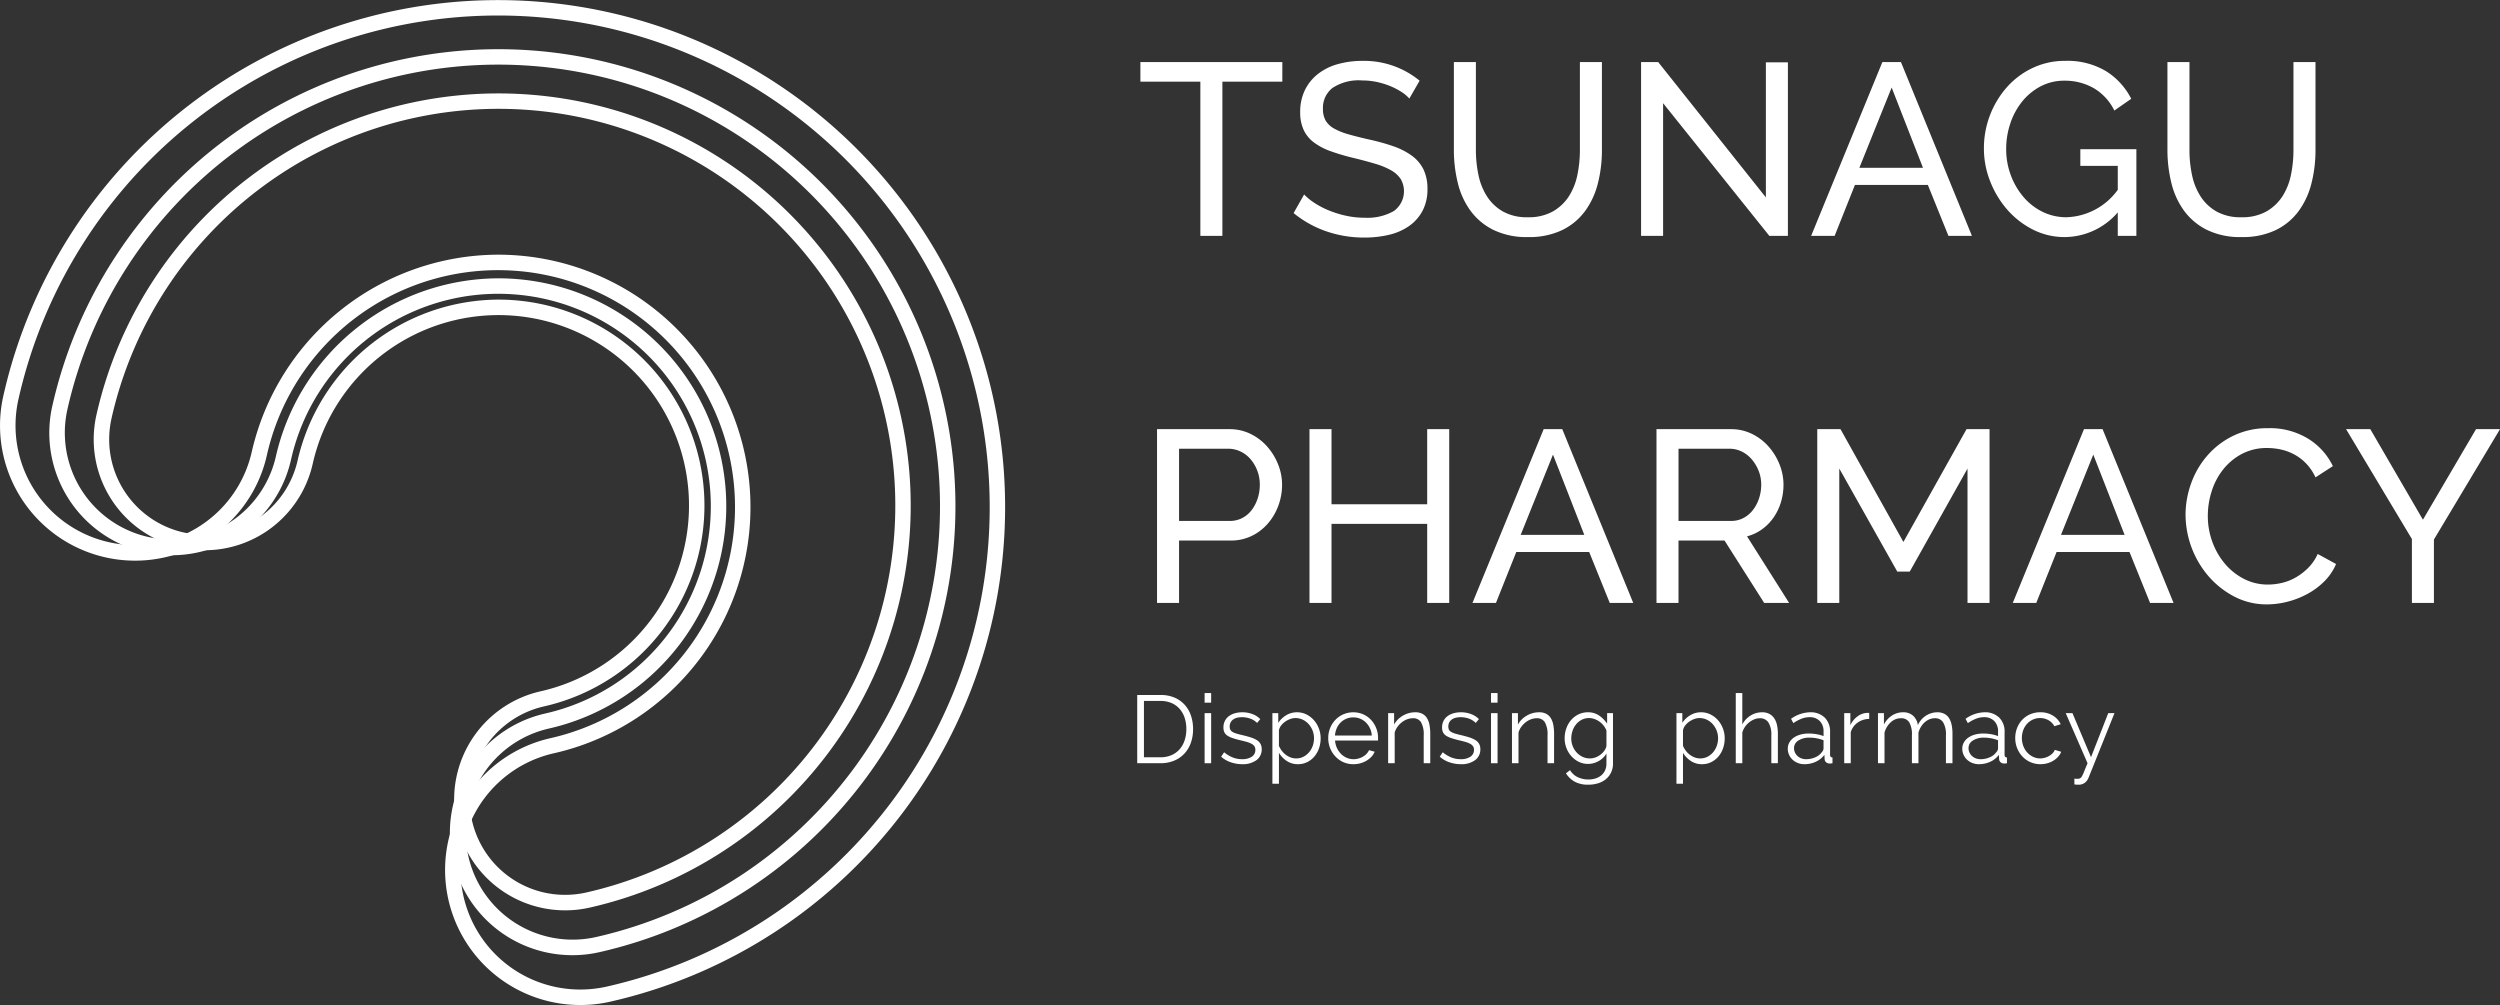 <svg id="logo" xmlns="http://www.w3.org/2000/svg" viewBox="0 0 286.05 114.994"><rect x="0" y="0" width="286.05" height="114.994" fill="#333333" stroke="none"/><defs><style>.cls-1{fill:#fff;}</style></defs><g id="copy"><path class="cls-1" d="M66.401,114.989q-.616,0-1.236-.049A15.454,15.454,0,0,1,62.947,84.464a27.111,27.111,0,1,0-32.414-32.405A15.454,15.454,0,1,1,.367,45.324L.383,45.252a58.019,58.019,0,1,1,69.369,69.369H69.75A15.393,15.393,0,0,1,66.401,114.989ZM57,29.135q1.115,0,2.241.088A28.883,28.883,0,0,1,63.344,86.19a13.683,13.683,0,0,0,1.96,26.985,13.85,13.85,0,0,0,4.058-.282h0A56.251,56.251,0,1,0,2.111,45.641a13.683,13.683,0,1,0,26.685,6.067l.008-.035A29.011,29.011,0,0,1,57,29.135Z" transform="translate(0.008 0.005)"/><path class="cls-1" d="M65.486,109.287q-.557,0-1.117-.044a13.998,13.998,0,0,1-2.01-27.604A24.312,24.312,0,1,0,33.293,52.581,13.997,13.997,0,1,1,5.971,46.477l.014-.061a52.306,52.306,0,1,1,62.538,62.538l-.281-1.245.279,1.245A13.889,13.889,0,0,1,65.486,109.287ZM57.028,31.841q1.006,0,2.023.079a26.083,26.083,0,0,1,3.705,51.445,12.229,12.229,0,0,0,5.378,23.859h0A50.537,50.537,0,1,0,7.713,46.804a12.226,12.226,0,0,0,23.832,5.471l.018-.081A26.2,26.2,0,0,1,57.028,31.841Z" transform="translate(0.008 0.005)"/><path class="cls-1" d="M64.662,104.156q-.504,0-1.009-.04a12.686,12.686,0,0,1-1.822-25.018A21.792,21.792,0,1,0,35.777,53.05a12.686,12.686,0,0,1-25.025-3.766l0-.003a12.919,12.919,0,0,1,.275-1.817,47.163,47.163,0,1,1,56.39,56.39h-.002A12.599,12.599,0,0,1,64.662,104.156ZM57.053,34.277q.909,0,1.827.072a23.564,23.564,0,0,1,3.348,46.475,10.915,10.915,0,0,0,1.564,21.526,11.049,11.049,0,0,0,3.238-.226A45.395,45.395,0,1,0,12.756,47.851a11.234,11.234,0,0,0-.238,1.568,10.915,10.915,0,0,0,21.531,3.245A23.67,23.67,0,0,1,57.053,34.277Z" transform="translate(0.008 0.005)"/></g><g id="name"><path class="cls-1" d="M146.716,9.34h-6.859V26.98h-2.52V9.34h-6.86V7.1h16.24Z" transform="translate(0.008 0.005)"/><path class="cls-1" d="M161.248,11.272a4.145,4.145,0,0,0-.895-.756,8.06,8.06,0,0,0-1.26-.658,8.889,8.889,0,0,0-1.526-.476A7.997,7.997,0,0,0,155.844,9.2a5.41,5.41,0,0,0-3.402.868,2.89,2.89,0,0,0-1.078,2.38,2.643,2.643,0,0,0,.309,1.344,2.527,2.527,0,0,0,.966.91,7.344,7.344,0,0,0,1.638.658q.98.281,2.324.588a24.245,24.245,0,0,1,2.786.77,8.139,8.139,0,0,1,2.128,1.078,4.319,4.319,0,0,1,1.344,1.568,5.042,5.042,0,0,1,.462,2.268,5.194,5.194,0,0,1-.56,2.478,4.979,4.979,0,0,1-1.526,1.736,6.602,6.602,0,0,1-2.282,1.008,12.007,12.007,0,0,1-2.855.322,13.188,13.188,0,0,1-4.354-.714,12.164,12.164,0,0,1-3.738-2.086l1.204-2.128a6.709,6.709,0,0,0,1.162.952,9.529,9.529,0,0,0,1.624.854,11.977,11.977,0,0,0,1.96.616,9.916,9.916,0,0,0,2.198.238,6.096,6.096,0,0,0,3.304-.756,2.792,2.792,0,0,0,.798-3.682,3.202,3.202,0,0,0-1.105-.994,8.51,8.51,0,0,0-1.806-.742q-1.078-.322-2.45-.658a24.562,24.562,0,0,1-2.66-.784,7.237,7.237,0,0,1-1.918-1.008,3.798,3.798,0,0,1-1.162-1.428A4.732,4.732,0,0,1,148.76,12.84a5.69,5.69,0,0,1,.531-2.52,5.285,5.285,0,0,1,1.484-1.848,6.472,6.472,0,0,1,2.268-1.134A10.322,10.322,0,0,1,155.9,6.96a10.009,10.009,0,0,1,6.524,2.268Z" transform="translate(0.008 0.005)"/><path class="cls-1" d="M174.8,24.852a5.643,5.643,0,0,0,2.885-.672,5.335,5.335,0,0,0,1.834-1.75,7.22,7.22,0,0,0,.966-2.464,14.181,14.181,0,0,0,.279-2.814V7.1h2.52V17.152a15.389,15.389,0,0,1-.462,3.822,9.13,9.13,0,0,1-1.47,3.178,7.102,7.102,0,0,1-2.618,2.17,8.729,8.729,0,0,1-3.906.798,8.641,8.641,0,0,1-4.004-.84,7.255,7.255,0,0,1-2.618-2.226,9.027,9.027,0,0,1-1.428-3.192,15.784,15.784,0,0,1-.434-3.71V7.1h2.52V17.152a13.769,13.769,0,0,0,.294,2.87,7.271,7.271,0,0,0,.98,2.45,5.285,5.285,0,0,0,1.82,1.722A5.589,5.589,0,0,0,174.8,24.852Z" transform="translate(0.008 0.005)"/><path class="cls-1" d="M190.284,11.804V26.98h-2.52V7.1h1.96l12.32,15.484V7.128h2.52V26.98h-2.128Z" transform="translate(0.008 0.005)"/><path class="cls-1" d="M215.371,7.1h2.128l8.12,19.88h-2.688l-2.353-5.824h-8.344L209.911,26.98h-2.688ZM220.02,19.196l-3.584-9.184L212.74,19.196Z" transform="translate(0.008 0.005)"/><path class="cls-1" d="M242.308,24.292A8.054,8.054,0,0,1,236.26,27.12a7.958,7.958,0,0,1-3.683-.868,9.721,9.721,0,0,1-2.926-2.282,10.992,10.992,0,0,1-1.946-3.234,10.191,10.191,0,0,1-.714-3.752A10.549,10.549,0,0,1,229.623,9.97a9.139,9.139,0,0,1,2.941-2.198A8.5,8.5,0,0,1,236.26,6.96a8.595,8.595,0,0,1,4.746,1.204A7.992,7.992,0,0,1,243.848,11.3l-1.933,1.344a6.039,6.039,0,0,0-2.38-2.576,6.643,6.643,0,0,0-3.332-.84,5.74,5.74,0,0,0-2.744.658,6.751,6.751,0,0,0-2.1,1.736,7.999,7.999,0,0,0-1.344,2.492,9.11,9.11,0,0,0-.476,2.926,8.479,8.479,0,0,0,.532,3.01,8.247,8.247,0,0,0,1.456,2.492,6.758,6.758,0,0,0,2.184,1.694,6.162,6.162,0,0,0,2.744.616,7.538,7.538,0,0,0,5.853-3.136V18.972h-4.284V17.068h6.412V26.98H242.307Z" transform="translate(0.008 0.005)"/><path class="cls-1" d="M256.446,24.852a5.643,5.643,0,0,0,2.885-.672,5.335,5.335,0,0,0,1.834-1.75,7.218,7.218,0,0,0,.966-2.464,14.188,14.188,0,0,0,.279-2.814V7.1h2.521V17.152a15.394,15.394,0,0,1-.462,3.822,9.13,9.13,0,0,1-1.47,3.178,7.103,7.103,0,0,1-2.618,2.17,8.729,8.729,0,0,1-3.906.798,8.64,8.64,0,0,1-4.004-.84,7.255,7.255,0,0,1-2.618-2.226,9.029,9.029,0,0,1-1.428-3.192,15.778,15.778,0,0,1-.435-3.71V7.1h2.52V17.152a13.762,13.762,0,0,0,.294,2.87,7.268,7.268,0,0,0,.98,2.45,5.285,5.285,0,0,0,1.82,1.722A5.588,5.588,0,0,0,256.446,24.852Z" transform="translate(0.008 0.005)"/><path class="cls-1" d="M132.38,68.98V49.1h8.288a5.394,5.394,0,0,1,2.422.546,6.094,6.094,0,0,1,1.904,1.456,6.951,6.951,0,0,1,1.246,2.044,6.253,6.253,0,0,1,.448,2.31,6.863,6.863,0,0,1-.421,2.38,6.561,6.561,0,0,1-1.19,2.044,5.79,5.79,0,0,1-1.848,1.428,5.345,5.345,0,0,1-2.395.532H134.9v7.14Zm2.52-9.38h5.796a3.061,3.061,0,0,0,1.414-.323,3.204,3.204,0,0,0,1.078-.896,4.415,4.415,0,0,0,.699-1.33,5.011,5.011,0,0,0,.252-1.596,4.436,4.436,0,0,0-.294-1.624,4.377,4.377,0,0,0-.784-1.316,3.458,3.458,0,0,0-1.147-.868,3.232,3.232,0,0,0-1.386-.308H134.9Z" transform="translate(0.008 0.005)"/><path class="cls-1" d="M165.811,49.1V68.98h-2.52v-9.044H152.344V68.98h-2.521V49.1h2.521v8.596H163.291V49.1Z" transform="translate(0.008 0.005)"/><path class="cls-1" d="M176.619,49.1h2.128l8.12,19.88H184.18l-2.353-5.824h-8.344L171.16,68.98H168.472Zm4.649,12.096-3.584-9.184-3.696,9.184Z" transform="translate(0.008 0.005)"/><path class="cls-1" d="M189.527,68.98V49.1h8.512a5.398,5.398,0,0,1,2.423.546,6.102,6.102,0,0,1,1.903,1.456,6.951,6.951,0,0,1,1.246,2.044,6.231,6.231,0,0,1,.448,2.31,6.826,6.826,0,0,1-.294,2.002,6.22,6.22,0,0,1-.84,1.75,5.615,5.615,0,0,1-1.316,1.344,5.13,5.13,0,0,1-1.722.812l4.815,7.616h-2.855l-4.536-7.14h-5.264v7.14Zm2.521-9.38h6.019a2.963,2.963,0,0,0,1.414-.336,3.367,3.367,0,0,0,1.078-.91,4.421,4.421,0,0,0,.7-1.33,4.925,4.925,0,0,0,.252-1.568,4.269,4.269,0,0,0-.294-1.582,4.664,4.664,0,0,0-.784-1.316,3.566,3.566,0,0,0-1.148-.896,3.116,3.116,0,0,0-1.386-.322h-5.851Z" transform="translate(0.008 0.005)"/><path class="cls-1" d="M225.115,68.98V53.608l-6.608,11.788h-1.428l-6.636-11.788V68.98h-2.52V49.1h2.66l7.196,12.907L225.003,49.1h2.632V68.98Z" transform="translate(0.008 0.005)"/><path class="cls-1" d="M238.442,49.1H240.57l8.12,19.88h-2.688L243.65,63.156h-8.344L232.982,68.98h-2.688Zm4.648,12.096-3.584-9.184-3.696,9.184Z" transform="translate(0.008 0.005)"/><path class="cls-1" d="M250.062,58.9a10.628,10.628,0,0,1,.63-3.57,9.917,9.917,0,0,1,1.849-3.192,9.303,9.303,0,0,1,2.982-2.282,8.956,8.956,0,0,1,4.004-.868,8.368,8.368,0,0,1,4.564,1.204,7.487,7.487,0,0,1,2.828,3.136l-1.988,1.288a5.779,5.779,0,0,0-1.078-1.596,5.554,5.554,0,0,0-1.372-1.036,5.921,5.921,0,0,0-1.525-.56,7.356,7.356,0,0,0-1.54-.168,6.083,6.083,0,0,0-2.927.686,6.758,6.758,0,0,0-2.142,1.792,7.738,7.738,0,0,0-1.302,2.492,9.256,9.256,0,0,0-.434,2.786,8.592,8.592,0,0,0,.518,2.982A8.218,8.218,0,0,0,254.571,64.5a7.026,7.026,0,0,0,2.185,1.736,5.936,5.936,0,0,0,2.744.644,6.942,6.942,0,0,0,1.609-.196,5.875,5.875,0,0,0,1.582-.63,6.751,6.751,0,0,0,1.414-1.092,5.333,5.333,0,0,0,1.078-1.582l2.1,1.148a6.197,6.197,0,0,1-1.329,1.974,8.425,8.425,0,0,1-1.933,1.442,9.824,9.824,0,0,1-2.282.896,9.456,9.456,0,0,1-2.352.308,7.946,7.946,0,0,1-3.752-.896,10.004,10.004,0,0,1-2.954-2.338A10.882,10.882,0,0,1,250.063,58.9Z" transform="translate(0.008 0.005)"/><path class="cls-1" d="M271.202,49.1l6.021,10.36,6.076-10.36h2.743l-7.56,12.628V68.98h-2.52V61.672L268.43,49.1Z" transform="translate(0.008 0.005)"/></g><g id="mark"><path class="cls-1" d="M130.112,87.324V79.514h2.651a4.027,4.027,0,0,1,1.634.308,3.322,3.322,0,0,1,1.166.836,3.534,3.534,0,0,1,.704,1.237,4.77,4.77,0,0,1,.236,1.513,4.661,4.661,0,0,1-.264,1.611,3.509,3.509,0,0,1-.754,1.232,3.377,3.377,0,0,1-1.177.792,4.072,4.072,0,0,1-1.546.28Zm5.621-3.916a4.041,4.041,0,0,0-.197-1.293,2.931,2.931,0,0,0-.578-1.017,2.587,2.587,0,0,0-.93-.666,3.184,3.184,0,0,0-1.265-.236h-1.881v6.446h1.881a3.117,3.117,0,0,0,1.281-.248,2.602,2.602,0,0,0,.93-.682,2.96,2.96,0,0,0,.566-1.023A4.08,4.08,0,0,0,135.733,83.408Z" transform="translate(0.008 0.005)"/><path class="cls-1" d="M137.824,80.394v-1.1h.748v1.1Zm0,6.93V81.593h.748V87.324Z" transform="translate(0.008 0.005)"/><path class="cls-1" d="M142.124,87.434a3.99,3.99,0,0,1-1.309-.221,3.124,3.124,0,0,1-1.1-.638l.341-.506a3.724,3.724,0,0,0,.984.594,2.894,2.894,0,0,0,1.072.198,1.938,1.938,0,0,0,1.105-.28.909.909,0,0,0,.413-.798.694.694,0,0,0-.11-.401.948.948,0,0,0-.324-.28,2.54,2.54,0,0,0-.539-.215q-.325-.094-.754-.192c-.33-.081-.616-.161-.857-.242a2.549,2.549,0,0,1-.6-.275.989.989,0,0,1-.353-.379,1.234,1.234,0,0,1-.115-.566,1.621,1.621,0,0,1,.171-.759,1.535,1.535,0,0,1,.462-.545,2.103,2.103,0,0,1,.682-.324,3.054,3.054,0,0,1,.83-.11,3.204,3.204,0,0,1,1.199.215,2.366,2.366,0,0,1,.869.566l-.363.44a1.997,1.997,0,0,0-.775-.494,2.767,2.767,0,0,0-.951-.165,2.366,2.366,0,0,0-.55.06,1.335,1.335,0,0,0-.445.193.938.938,0,0,0-.303.335.994.994,0,0,0-.11.478.779.779,0,0,0,.077.374.657.657,0,0,0,.253.248,2.059,2.059,0,0,0,.445.186c.18.055.399.112.654.171q.551.132.969.264a3.051,3.051,0,0,1,.698.308,1.226,1.226,0,0,1,.424.43,1.239,1.239,0,0,1,.143.615,1.498,1.498,0,0,1-.605,1.255A2.623,2.623,0,0,1,142.124,87.434Z" transform="translate(0.008 0.005)"/><path class="cls-1" d="M148.505,87.434a2.26,2.26,0,0,1-1.281-.369,2.911,2.911,0,0,1-.896-.93v3.532h-.748V81.593h.671v1.111a2.772,2.772,0,0,1,.913-.874,2.337,2.337,0,0,1,1.221-.336,2.399,2.399,0,0,1,1.089.248,2.797,2.797,0,0,1,.858.659,3.071,3.071,0,0,1,.566.952,3.116,3.116,0,0,1,.203,1.11,3.486,3.486,0,0,1-.186,1.145,2.939,2.939,0,0,1-.533.946,2.582,2.582,0,0,1-.825.643A2.337,2.337,0,0,1,148.505,87.434Zm-.209-.66a1.796,1.796,0,0,0,.842-.198,2.083,2.083,0,0,0,.648-.522,2.344,2.344,0,0,0,.413-.737,2.593,2.593,0,0,0,.143-.853,2.427,2.427,0,0,0-.616-1.616,2.146,2.146,0,0,0-.676-.507,1.934,1.934,0,0,0-.842-.186,1.73,1.73,0,0,0-.6.115,2.451,2.451,0,0,0-.583.309,2.065,2.065,0,0,0-.462.45,1.213,1.213,0,0,0-.236.545v1.76a2.602,2.602,0,0,0,.335.572,2.375,2.375,0,0,0,.462.456,2.199,2.199,0,0,0,.556.303,1.763,1.763,0,0,0,.617.11Z" transform="translate(0.008 0.005)"/><path class="cls-1" d="M154.841,87.434a2.749,2.749,0,0,1-1.149-.237,2.815,2.815,0,0,1-.907-.648,3.002,3.002,0,0,1-.6-.951,3.106,3.106,0,0,1-.215-1.155,3.032,3.032,0,0,1,.215-1.139,2.939,2.939,0,0,1,.594-.934,2.834,2.834,0,0,1,.907-.639,2.902,2.902,0,0,1,2.294,0,2.733,2.733,0,0,1,.896.643,3.024,3.024,0,0,1,.792,2.058v.176a.465.465,0,0,1-.011.121H152.751a2.423,2.423,0,0,0,.215.853,2.353,2.353,0,0,0,.467.676,2.092,2.092,0,0,0,.655.446,1.953,1.953,0,0,0,.786.159,2.018,2.018,0,0,0,.55-.077,2.186,2.186,0,0,0,.506-.209,1.871,1.871,0,0,0,.418-.324,1.381,1.381,0,0,0,.286-.424l.649.176a1.914,1.914,0,0,1-.374.578,2.639,2.639,0,0,1-.561.451,2.78,2.78,0,0,1-.704.297A3.066,3.066,0,0,1,154.841,87.434Zm2.112-3.278a2.323,2.323,0,0,0-.215-.842,2.284,2.284,0,0,0-.462-.654,2.035,2.035,0,0,0-1.436-.583,2.062,2.062,0,0,0-.792.154,2.019,2.019,0,0,0-.654.429,2.096,2.096,0,0,0-.451.66,2.496,2.496,0,0,0-.203.836Z" transform="translate(0.008 0.005)"/><path class="cls-1" d="M163.641,87.324h-.748V84.123a2.796,2.796,0,0,0-.302-1.484,1.034,1.034,0,0,0-.93-.463,1.92,1.92,0,0,0-.66.121,2.208,2.208,0,0,0-.61.342,2.601,2.601,0,0,0-.501.522,2.037,2.037,0,0,0-.318.654V87.324h-.748V81.593h.682v1.299a2.693,2.693,0,0,1,1.007-1.013,2.768,2.768,0,0,1,1.425-.385,1.691,1.691,0,0,1,.803.176,1.374,1.374,0,0,1,.527.495,2.269,2.269,0,0,1,.286.781,5.485,5.485,0,0,1,.088,1.022Z" transform="translate(0.008 0.005)"/><path class="cls-1" d="M167.139,87.434a3.99,3.99,0,0,1-1.309-.221,3.124,3.124,0,0,1-1.1-.638l.341-.506a3.724,3.724,0,0,0,.984.594,2.893,2.893,0,0,0,1.072.198,1.938,1.938,0,0,0,1.105-.28.908.908,0,0,0,.413-.798.692.692,0,0,0-.11-.401.945.945,0,0,0-.324-.28,2.539,2.539,0,0,0-.539-.215q-.325-.094-.754-.192c-.33-.081-.616-.161-.857-.242a2.549,2.549,0,0,1-.6-.275.987.987,0,0,1-.352-.379,1.232,1.232,0,0,1-.115-.566,1.623,1.623,0,0,1,.171-.759,1.536,1.536,0,0,1,.462-.545,2.103,2.103,0,0,1,.682-.324,3.054,3.054,0,0,1,.83-.11,3.206,3.206,0,0,1,1.199.215,2.365,2.365,0,0,1,.869.566l-.363.44a1.998,1.998,0,0,0-.775-.494,2.766,2.766,0,0,0-.951-.165,2.368,2.368,0,0,0-.55.06,1.331,1.331,0,0,0-.445.193.94.94,0,0,0-.303.335.995.995,0,0,0-.11.478.78.78,0,0,0,.077.374.658.658,0,0,0,.253.248,2.061,2.061,0,0,0,.445.186c.18.055.398.112.654.171.367.088.689.176.969.264a3.054,3.054,0,0,1,.698.308,1.226,1.226,0,0,1,.424.43,1.241,1.241,0,0,1,.143.615,1.498,1.498,0,0,1-.605,1.255A2.624,2.624,0,0,1,167.139,87.434Z" transform="translate(0.008 0.005)"/><path class="cls-1" d="M170.594,80.394v-1.1h.748v1.1Zm0,6.93V81.593h.748V87.324Z" transform="translate(0.008 0.005)"/><path class="cls-1" d="M177.809,87.324h-.748V84.123a2.795,2.795,0,0,0-.302-1.484,1.034,1.034,0,0,0-.93-.463,1.92,1.92,0,0,0-.66.121,2.208,2.208,0,0,0-.61.342,2.601,2.601,0,0,0-.501.522,2.033,2.033,0,0,0-.318.654V87.324h-.748V81.593h.682v1.299a2.693,2.693,0,0,1,1.007-1.013,2.768,2.768,0,0,1,1.425-.385,1.691,1.691,0,0,1,.803.176,1.374,1.374,0,0,1,.527.495,2.264,2.264,0,0,1,.286.781,5.485,5.485,0,0,1,.088,1.022Z" transform="translate(0.008 0.005)"/><path class="cls-1" d="M181.703,87.401a2.369,2.369,0,0,1-1.084-.248,2.791,2.791,0,0,1-.847-.654,2.998,2.998,0,0,1-.556-.934,3.082,3.082,0,0,1-.197-1.089,3.379,3.379,0,0,1,.192-1.139,2.93,2.93,0,0,1,.544-.952,2.665,2.665,0,0,1,.842-.648,2.411,2.411,0,0,1,1.083-.242,2.21,2.21,0,0,1,1.276.368,3.547,3.547,0,0,1,.924.93v-1.2h.671v5.754a2.337,2.337,0,0,1-.226,1.05,2.254,2.254,0,0,1-.605.765,2.578,2.578,0,0,1-.891.462,3.756,3.756,0,0,1-1.084.154,3.145,3.145,0,0,1-1.595-.353,2.811,2.811,0,0,1-.979-.945l.462-.363a2.069,2.069,0,0,0,.902.809,2.863,2.863,0,0,0,1.21.259,2.667,2.667,0,0,0,.792-.116,1.949,1.949,0,0,0,.654-.341,1.593,1.593,0,0,0,.445-.572,1.854,1.854,0,0,0,.165-.808v-1.134a2.385,2.385,0,0,1-.901.869A2.428,2.428,0,0,1,181.703,87.401Zm.209-.627a1.811,1.811,0,0,0,.649-.121,2.196,2.196,0,0,0,.577-.324,2.134,2.134,0,0,0,.434-.457,1.402,1.402,0,0,0,.23-.517V83.584a2.205,2.205,0,0,0-.33-.571,2.245,2.245,0,0,0-.473-.451,2.378,2.378,0,0,0-.566-.297,1.852,1.852,0,0,0-1.474.093,2.056,2.056,0,0,0-.643.534,2.329,2.329,0,0,0-.401.748,2.686,2.686,0,0,0-.138.847,2.366,2.366,0,0,0,.165.88,2.298,2.298,0,0,0,.456.732,2.194,2.194,0,0,0,.677.495A1.934,1.934,0,0,0,181.912,86.774Z" transform="translate(0.008 0.005)"/><path class="cls-1" d="M194.737,87.434a2.259,2.259,0,0,1-1.281-.369,2.908,2.908,0,0,1-.896-.93v3.532h-.748V81.593h.671v1.111a2.772,2.772,0,0,1,.913-.874,2.338,2.338,0,0,1,1.221-.336,2.399,2.399,0,0,1,1.089.248,2.794,2.794,0,0,1,.858.659,3.069,3.069,0,0,1,.566.952,3.116,3.116,0,0,1,.203,1.11,3.486,3.486,0,0,1-.186,1.145,2.937,2.937,0,0,1-.533.946,2.582,2.582,0,0,1-.825.643A2.334,2.334,0,0,1,194.737,87.434Zm-.209-.66a1.796,1.796,0,0,0,.842-.198,2.084,2.084,0,0,0,.648-.522,2.345,2.345,0,0,0,.413-.737,2.593,2.593,0,0,0,.143-.853,2.427,2.427,0,0,0-.616-1.616,2.146,2.146,0,0,0-.676-.507,1.934,1.934,0,0,0-.842-.186,1.73,1.73,0,0,0-.6.115,2.451,2.451,0,0,0-.583.309,2.065,2.065,0,0,0-.462.45,1.214,1.214,0,0,0-.236.545v1.76a2.602,2.602,0,0,0,.335.572,2.378,2.378,0,0,0,.462.456,2.199,2.199,0,0,0,.556.303,1.766,1.766,0,0,0,.617.11Z" transform="translate(0.008 0.005)"/><path class="cls-1" d="M203.416,87.324h-.748V84.123a2.585,2.585,0,0,0-.335-1.463,1.123,1.123,0,0,0-.984-.484,1.686,1.686,0,0,0-.633.127,2.378,2.378,0,0,0-1.066.863,2.158,2.158,0,0,0-.303.649V87.324h-.748v-8.03h.748v3.598a2.589,2.589,0,0,1,.945-1.023,2.448,2.448,0,0,1,1.31-.374,1.76,1.76,0,0,1,.836.182,1.547,1.547,0,0,1,.56.506,2.209,2.209,0,0,1,.319.781,4.733,4.733,0,0,1,.099,1.006Z" transform="translate(0.008 0.005)"/><path class="cls-1" d="M206.452,87.434a2.017,2.017,0,0,1-.753-.138,1.912,1.912,0,0,1-.605-.38,1.707,1.707,0,0,1-.544-1.265,1.416,1.416,0,0,1,.176-.693,1.683,1.683,0,0,1,.495-.55,2.414,2.414,0,0,1,.759-.357,3.505,3.505,0,0,1,.968-.127,5.349,5.349,0,0,1,.892.077,3.871,3.871,0,0,1,.803.221v-.518a1.666,1.666,0,0,0-.429-1.204,1.574,1.574,0,0,0-1.188-.445,2.532,2.532,0,0,0-.902.176,4.362,4.362,0,0,0-.935.506l-.264-.495a3.865,3.865,0,0,1,2.155-.748,2.315,2.315,0,0,1,1.694.605,2.233,2.233,0,0,1,.616,1.672v2.585q0,.307.275.308v.66a1.72,1.72,0,0,1-.285.033.644.644,0,0,1-.446-.143.532.532,0,0,1-.17-.396l-.023-.451a2.599,2.599,0,0,1-.995.792A3.061,3.061,0,0,1,206.452,87.434Zm.177-.572a2.587,2.587,0,0,0,1.072-.22,1.759,1.759,0,0,0,.742-.583.685.685,0,0,0,.148-.215.545.545,0,0,0,.05-.215v-.935a4.495,4.495,0,0,0-.775-.22,4.307,4.307,0,0,0-.819-.077,2.274,2.274,0,0,0-1.287.33,1.003,1.003,0,0,0-.495.869,1.172,1.172,0,0,0,.104.494,1.259,1.259,0,0,0,.286.402,1.354,1.354,0,0,0,.434.27A1.474,1.474,0,0,0,206.629,86.862Z" transform="translate(0.008 0.005)"/><path class="cls-1" d="M213.866,82.253a2.354,2.354,0,0,0-1.319.418,2.107,2.107,0,0,0-.792,1.089V87.324h-.748V81.593h.704v1.375a2.598,2.598,0,0,1,.858-1.033,1.983,1.983,0,0,1,1.155-.374.801.801,0,0,1,.143.011Z" transform="translate(0.008 0.005)"/><path class="cls-1" d="M223.393,87.324h-.748V84.123a2.68,2.68,0,0,0-.318-1.474,1.068,1.068,0,0,0-.946-.474,1.613,1.613,0,0,0-.621.121,1.904,1.904,0,0,0-.539.342,2.304,2.304,0,0,0-.434.522,2.504,2.504,0,0,0-.286.665v3.498h-.748V84.123a2.751,2.751,0,0,0-.308-1.484,1.059,1.059,0,0,0-.946-.463,1.687,1.687,0,0,0-1.155.451,2.516,2.516,0,0,0-.726,1.188V87.324h-.748V81.593h.682v1.299a2.714,2.714,0,0,1,.924-1.029,2.295,2.295,0,0,1,1.266-.368,1.629,1.629,0,0,1,1.16.407,1.766,1.766,0,0,1,.533,1.066,2.449,2.449,0,0,1,2.211-1.474,1.754,1.754,0,0,1,.82.176,1.398,1.398,0,0,1,.539.501,2.36,2.36,0,0,1,.297.781,5.137,5.137,0,0,1,.093,1.017Z" transform="translate(0.008 0.005)"/><path class="cls-1" d="M226.418,87.434a2.018,2.018,0,0,1-.753-.138,1.912,1.912,0,0,1-.605-.38,1.707,1.707,0,0,1-.544-1.265,1.416,1.416,0,0,1,.176-.693,1.683,1.683,0,0,1,.495-.55,2.412,2.412,0,0,1,.759-.357,3.505,3.505,0,0,1,.968-.127,5.35,5.35,0,0,1,.892.077,3.871,3.871,0,0,1,.803.221v-.518a1.666,1.666,0,0,0-.429-1.204,1.574,1.574,0,0,0-1.188-.445,2.534,2.534,0,0,0-.902.176,4.362,4.362,0,0,0-.935.506l-.264-.495a3.865,3.865,0,0,1,2.155-.748,2.315,2.315,0,0,1,1.694.605,2.234,2.234,0,0,1,.616,1.672v2.585c0,.205.092.308.274.308v.66a1.72,1.72,0,0,1-.285.033.644.644,0,0,1-.446-.143.533.533,0,0,1-.17-.396l-.022-.451a2.6,2.6,0,0,1-.995.792A3.06,3.06,0,0,1,226.418,87.434Zm.177-.572a2.587,2.587,0,0,0,1.072-.22,1.759,1.759,0,0,0,.742-.583.685.685,0,0,0,.148-.215.546.546,0,0,0,.05-.215v-.935a4.5,4.5,0,0,0-.775-.22,4.307,4.307,0,0,0-.819-.077,2.274,2.274,0,0,0-1.287.33,1.003,1.003,0,0,0-.495.869,1.169,1.169,0,0,0,.104.494,1.255,1.255,0,0,0,.286.402,1.352,1.352,0,0,0,.435.27A1.473,1.473,0,0,0,226.595,86.862Z" transform="translate(0.008 0.005)"/><path class="cls-1" d="M230.576,84.442a3.15,3.15,0,0,1,.209-1.145,2.882,2.882,0,0,1,.589-.941,2.744,2.744,0,0,1,.907-.632,2.877,2.877,0,0,1,1.166-.231,2.677,2.677,0,0,1,1.419.368,2.37,2.37,0,0,1,.913.996l-.726.231a1.748,1.748,0,0,0-.677-.688,1.999,1.999,0,0,0-1.782-.071,2.103,2.103,0,0,0-.66.478,2.218,2.218,0,0,0-.44.721,2.66,2.66,0,0,0,.005,1.826,2.338,2.338,0,0,0,.451.742,2.149,2.149,0,0,0,.666.495,1.847,1.847,0,0,0,.809.182,1.959,1.959,0,0,0,.544-.077,2.083,2.083,0,0,0,.501-.215,1.802,1.802,0,0,0,.396-.313,1.015,1.015,0,0,0,.232-.374l.736.221a1.863,1.863,0,0,1-.352.566,2.465,2.465,0,0,1-.545.451,2.701,2.701,0,0,1-.692.297,2.964,2.964,0,0,1-.787.104,2.791,2.791,0,0,1-2.067-.886,3.007,3.007,0,0,1-.6-.951A3.108,3.108,0,0,1,230.576,84.442Z" transform="translate(0.008 0.005)"/><path class="cls-1" d="M237.342,89.084c.059.008.115.013.17.017s.108.006.16.006a.734.734,0,0,0,.314-.056.585.585,0,0,0,.226-.241,4.005,4.005,0,0,0,.247-.539q.138-.353.391-.946l-2.497-5.731h.77l2.123,5.038,1.97-5.038h.715l-2.97,7.393a1.348,1.348,0,0,1-.402.556,1.148,1.148,0,0,1-.764.236c-.074,0-.144-.002-.209-.006s-.147-.013-.242-.027Z" transform="translate(0.008 0.005)"/></g></svg>